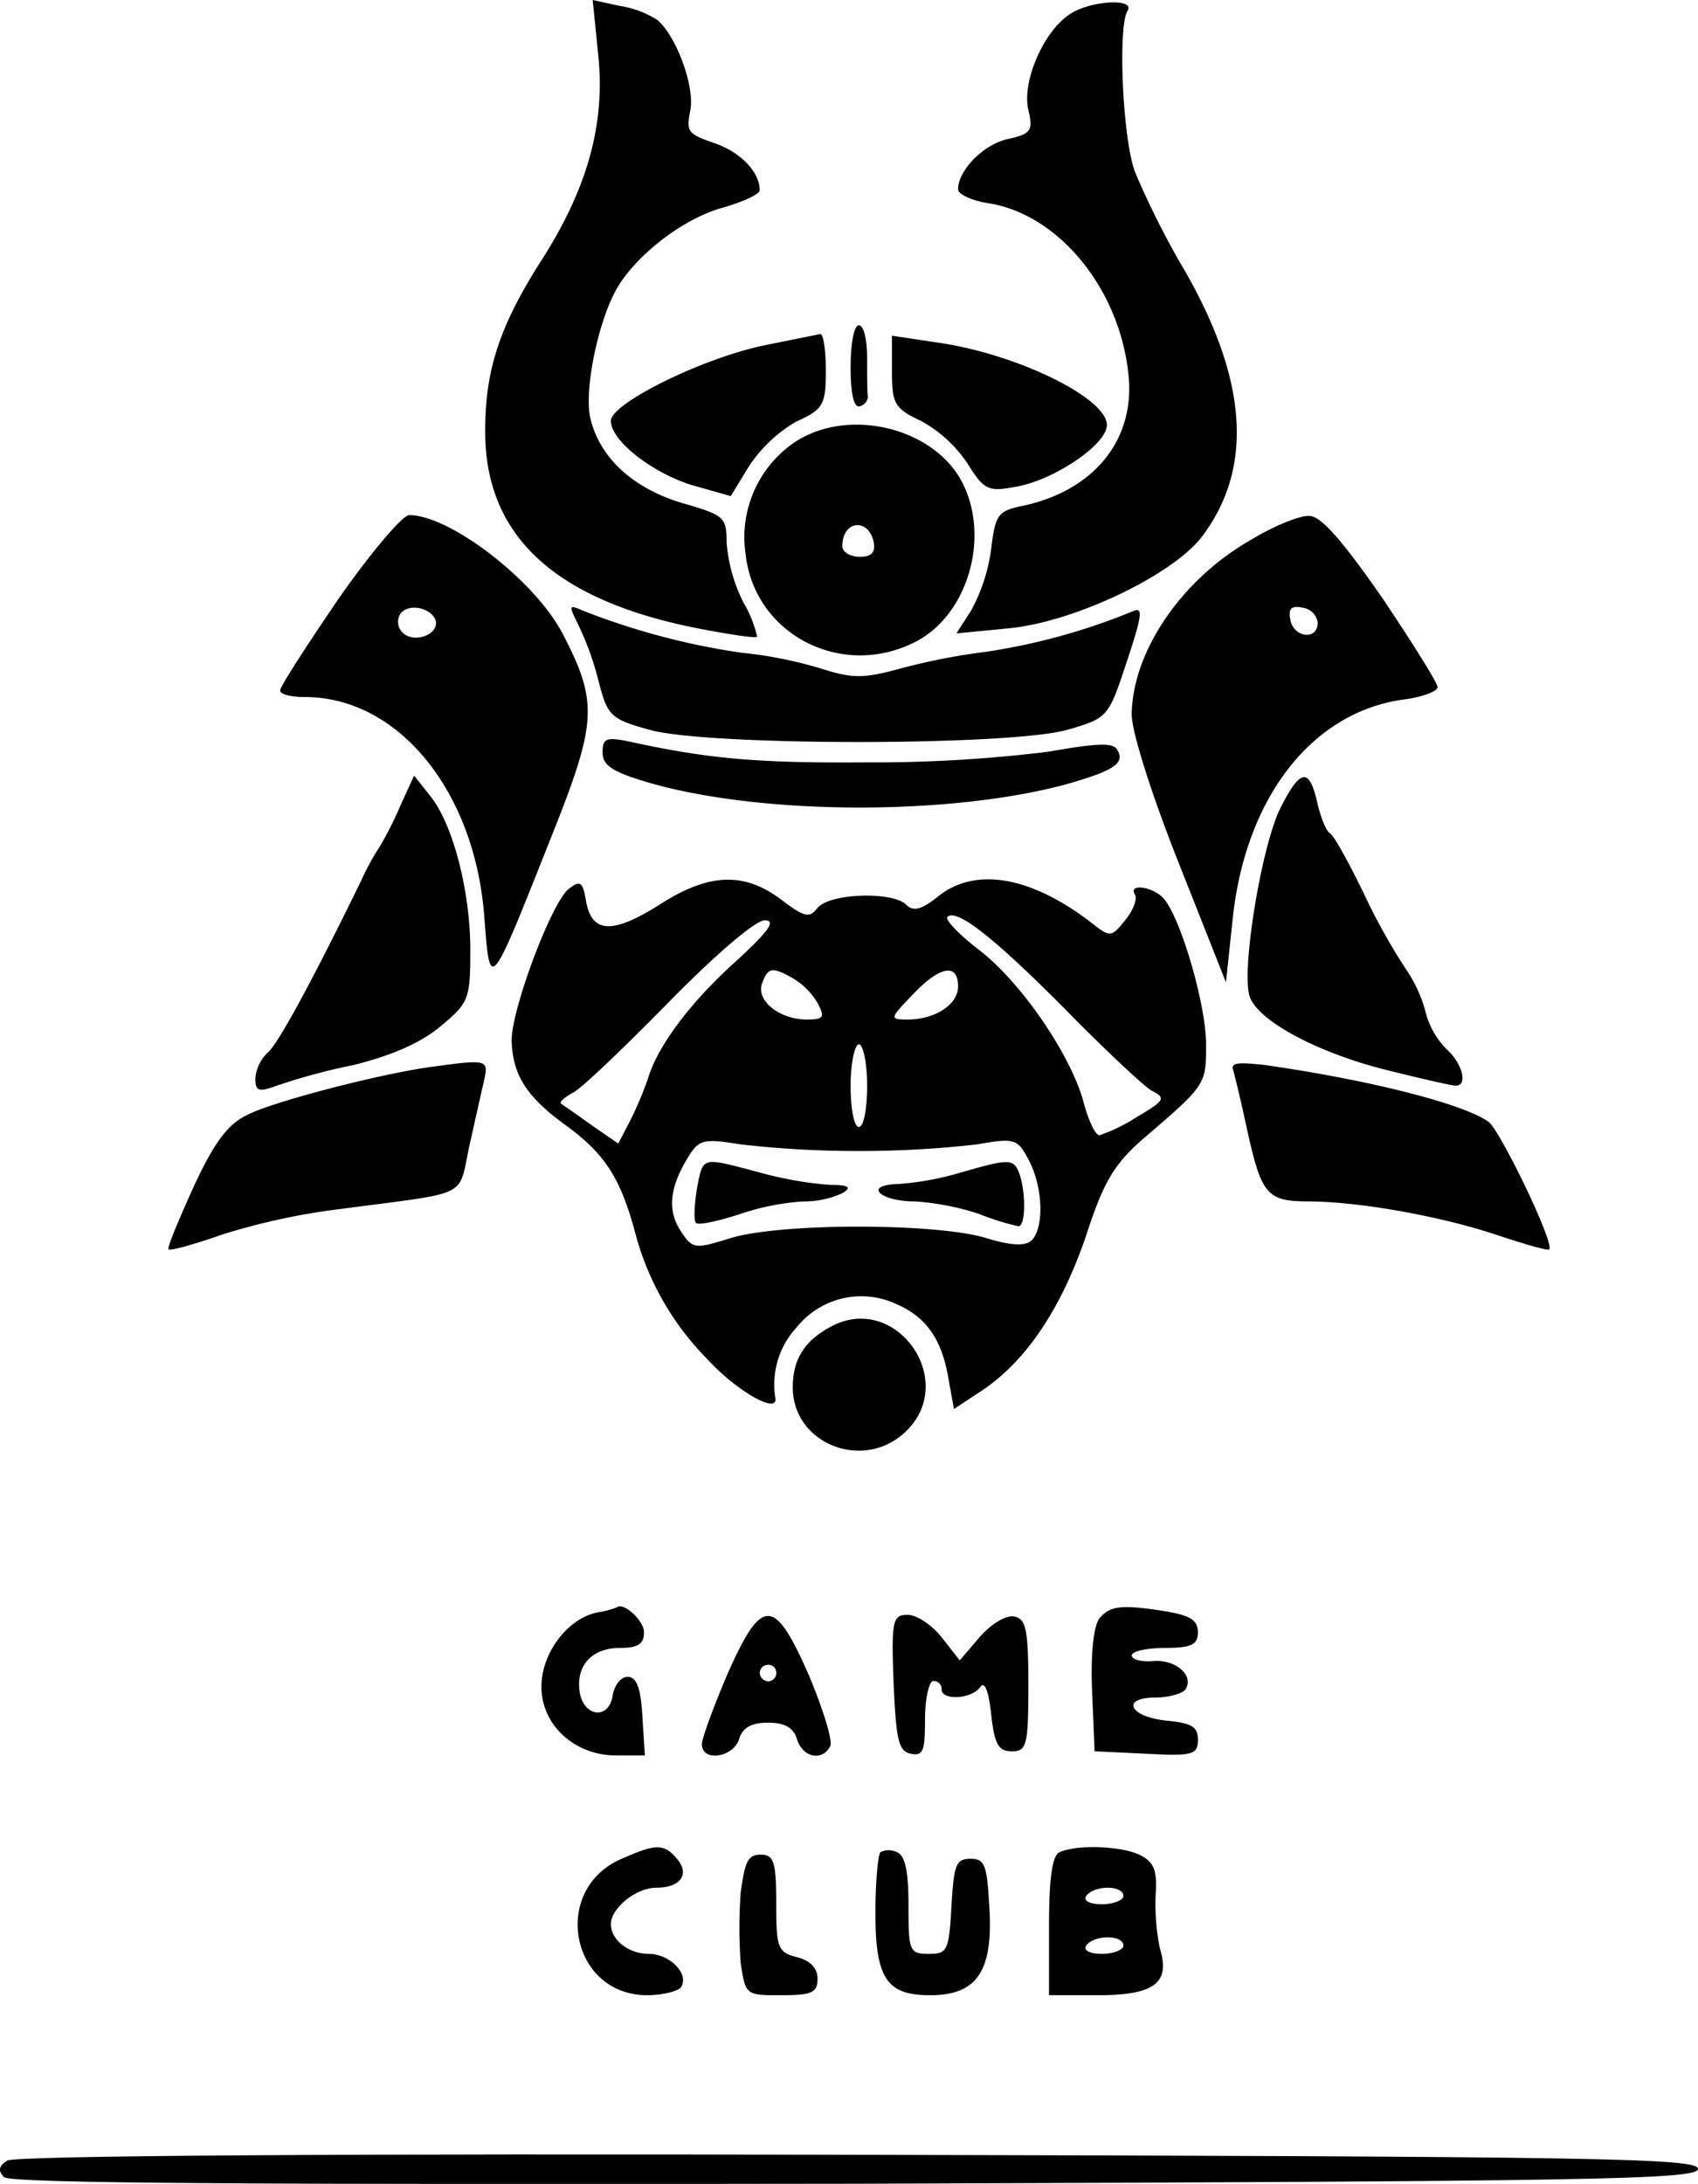 <svg id="Слой_1" data-name="Слой 1" xmlns="http://www.w3.org/2000/svg" viewBox="0 0 205.39 264.12"><title>logo-icon1</title><path d="M72.39,7.46c.8,8.3-1.4,16.1-7.1,24.9-4.8,7.6-6.6,12.9-6.6,20.2-.1,13,8.7,20.9,26.8,24.2,3.2.6,5.9,1,6.1.8a14.93,14.93,0,0,0-1.7-4.2,19.62,19.62,0,0,1-2-7.2c0-3.1-.3-3.3-5.5-4.8-5.9-1.8-9.9-5.5-11-10.3-.7-3.2.8-11,3-15.2s8.2-8.9,13.1-10.2c2.4-.7,4.4-1.6,4.4-2.1,0-2.2-2.3-4.6-5.5-5.7s-3.4-1.4-2.9-3.9c.6-2.9-1.7-9.1-4-11a12,12,0,0,0-4.6-1.7l-3.2-.7Z" transform="translate(0 -0.56)"/><path d="M129.29,2.36c-3.1,2.1-5.7,8.1-4.9,11.5.6,2.5.3,2.9-2.4,3.5-3,.6-6.1,3.8-6.1,6.1,0,.6,1.7,1.4,3.8,1.7,8.4,1.4,15.7,10.3,16.8,20.6.9,8-4.2,14.2-12.9,16-2.9.6-3.2,1.1-3.7,5.2a21.48,21.48,0,0,1-2.4,7.4l-1.8,2.8,6.2-.6c7.9-.7,19.9-6.4,23.5-11.1,6.2-8.2,5.6-18.8-2.1-32.2a101.24,101.24,0,0,1-6-11.9c-1.5-4-2.1-17.6-.9-19.5C137.39.26,131.59.66,129.29,2.36Z" transform="translate(0 -0.56)"/><path d="M102.89,45c0,3.2.4,4.9,1.1,4.7a1.36,1.36,0,0,0,1-1.1c-.1-.4-.1-2.5-.1-4.7s-.4-4-1-4S102.89,42.16,102.89,45Z" transform="translate(0 -0.56)"/><path d="M92.29,42.36c-7.5,1.6-18.4,7-18.4,9.1,0,2.4,5,6.3,9.9,7.8l4.6,1.3,2.2-3.6a17.24,17.24,0,0,1,5.7-5.4c3.3-1.5,3.6-2,3.6-6.2,0-2.5-.3-4.5-.7-4.4S95.69,41.66,92.29,42.36Z" transform="translate(0 -0.56)"/><path d="M107.89,45.46c0,3.9.3,4.5,3.5,6a16,16,0,0,1,5.6,5.1c2,3.2,2.5,3.5,5.7,2.9,4.6-.7,11.2-5.1,11.2-7.5,0-3.3-11.1-8.7-20.7-10l-5.3-.8Z" transform="translate(0 -0.56)"/><path d="M96.19,54a13.89,13.89,0,0,0-6,13.6c1.1,9.8,11.8,15.2,20.7,10.5,6.2-3.3,8.9-12.6,5.5-19.2S102.69,49.76,96.19,54Zm9.5,12.2c.2,1.2-.3,1.7-1.7,1.7-1.2,0-2.1-.6-2.1-1.3C101.89,63.46,105.09,63.16,105.69,66.16Z" transform="translate(0 -0.56)"/><path d="M40.89,73.06c-3.8,5.6-7,10.5-7,11s1.4.8,3,.8c11.3,0,20.6,11.4,21.7,26.7.7,9,.6,9.1,8.1-9.8,5.5-13.8,5.7-16.2,1.4-24.5-3.3-6.4-13.6-14.4-18.6-14.4C48.69,62.86,44.79,67.46,40.89,73.06Zm11.8,2.5c.5,1.7-2.6,2.9-4,1.5a1.82,1.82,0,0,1-.3-2.2C49.29,73.46,52.09,74,52.69,75.56Z" transform="translate(0 -0.56)"/><path d="M151.29,65.86c-8.4,4.8-14.3,13.5-14.4,21.1,0,2.1,2.4,9.7,5.7,18l5.7,14.4.8-7.5c1.5-14.8,9.6-25.2,20.7-26.7,2.3-.3,4.1-1,4.1-1.5s-3-5.3-6.7-10.8c-4.8-6.9-7.4-9.9-8.8-9.9C157.29,62.86,154.09,64.16,151.29,65.86Zm8.1,10c0,2.2-2.9,1.8-3.3-.3-.3-1.4.1-1.8,1.5-1.5A2.11,2.11,0,0,1,159.39,75.86Z" transform="translate(0 -0.56)"/><path d="M69.89,76a35.36,35.36,0,0,1,2.5,6.9c1.1,4.2,1.4,4.6,6.1,5.9,6.8,2,43.9,2,50.7,0,4.8-1.4,4.9-1.5,7.1-8.2,1.9-5.7,2-6.7.7-6.1a76.31,76.31,0,0,1-17.8,4.9,76.47,76.47,0,0,0-10.6,2.1c-4.1,1.1-5.5,1.1-9,0a50.83,50.83,0,0,0-9.9-2,85.61,85.61,0,0,1-19.2-5.1C68.79,73.66,68.79,73.76,69.89,76Z" transform="translate(0 -0.56)"/><path d="M72.89,91.56c0,1.6,1.2,2.4,6.1,3.8,13.7,3.8,35.9,3.8,49.8.1,6-1.7,7.4-2.6,6.3-4.3-.5-.8-2.6-.7-8.2.3a171.49,171.49,0,0,1-22,1.3c-13.1.1-19.1-.4-28.7-2.5C73.29,89.66,72.89,89.86,72.89,91.56Z" transform="translate(0 -0.56)"/><path d="M154.79,98.46c-2.3,4.9-4.7,19.8-3.6,22.7s8,6.6,16.1,8.7c4.4,1.1,8.3,2,8.8,2,1.5,0,.8-2.7-1.1-4.4a9.89,9.89,0,0,1-2.6-4.7,17,17,0,0,0-2.4-5.1,73.39,73.39,0,0,1-5-9c-1.8-3.7-3.6-7-4.1-7.3s-1.1-1.9-1.5-3.5C158.39,93.26,157.29,93.46,154.79,98.46Z" transform="translate(0 -0.56)"/><path d="M48.49,97.86a45.58,45.58,0,0,1-2.5,5,30.47,30.47,0,0,0-2.3,4.2c-6.1,12.5-10.1,19.8-11.3,20.8a4.8,4.8,0,0,0-1.5,3.1c0,1.6.4,1.7,2.6.9a74.21,74.21,0,0,1,9.3-2.5c4.4-1.1,8-2.6,10.4-4.6,3.5-2.9,3.7-3.3,3.7-9.3,0-7.1-2.1-15.3-4.9-18.7l-1.9-2.4Z" transform="translate(0 -0.56)"/><path d="M68.79,108.06c-2.1,1.7-6.9,14.5-6.9,18.3.1,4.2,1.8,6.9,6.7,10.4,4.6,3.4,6.5,6.3,8.3,13.1a34,34,0,0,0,8.4,14.8c3.7,4.1,8.8,7,8.5,5a10.18,10.18,0,0,1,2.6-8.6,10,10,0,0,1,12-2.8c3.7,1.6,5.6,4.3,6.4,9.4l.6,3.3,3.5-2.3c5.3-3.6,9.5-9.9,12.5-18.7,2.1-6.5,3.4-8.6,6.8-11.6,7.7-6.6,7.7-6.6,7.7-11.5,0-4.7-3-15.1-5.1-17.6-1.3-1.5-4.4-1.9-3.5-.5.3.5-.2,1.9-1.2,3.1-1.7,2.1-1.8,2.1-4.2.2-7.2-5.5-13.9-6.7-18.4-3.1-2,1.6-3,1.9-3.9,1-1.6-1.6-9.2-1.4-10.7.4-1,1.3-1.6,1.1-4.4-1-4.5-3.4-8.8-3.2-14.7.6-5.7,3.6-8.2,3.5-8.9-.4C70.49,107.16,70.19,107,68.79,108.06Zm60.1,14.6c4.7,4.8,9.4,9.2,10.4,9.8,1.8.9,1.6,1.2-1.8,3.2a20.44,20.44,0,0,1-4.5,2.2c-.5,0-1.4-1.9-2-4.3-1.7-5.8-7.7-14.5-12.8-18.3-2.3-1.8-3.9-3.5-3.6-3.8C115.69,110.36,120.29,114,128.89,122.66Zm-39.7-6c-5.5,4.9-9.6,10.3-10.8,14.3a42.16,42.16,0,0,1-2.2,5.2l-1.4,2.7-3.2-2.2c-1.8-1.3-3.4-2.4-3.7-2.6s.4-.8,1.5-1.4,6.3-5.6,11.6-11c5.6-5.7,10.4-9.8,11.5-9.8C93.89,111.86,93.09,113.06,89.19,116.66Zm6.7,2.2a8.62,8.62,0,0,1,3,3c.9,1.7.8,2-1.3,2-3.3,0-6.2-2.3-5.4-4.4C92.89,117.56,93.39,117.46,95.89,118.86Zm20,1c0,2.2-2.8,4-6.1,4-2.2,0-2.2-.1.6-3C113.69,117.36,115.89,117,115.89,119.86Zm-11,12c0,2.7-.4,5-1,5s-1-2.3-1-5,.5-5,1-5S104.89,129.06,104.89,131.86Zm-1,7.9a123.38,123.38,0,0,0,14.3-.8c4.6-.8,4.9-.7,6.3,2,1.7,3.3,1.8,8.1.3,9.6-.7.7-2.4.7-5.6-.3-6.1-1.8-24.6-1.8-30.7,0-4.5,1.4-4.7,1.4-6.2-.9-1.6-2.5-1.3-5.3,1.1-9.1,1.2-1.9,1.9-2,6.2-1.3A123.38,123.38,0,0,0,103.89,139.76Z" transform="translate(0 -0.56)"/><path d="M84.29,144.36c-.3,2-.4,3.8-.1,4.1s2.6-.2,5.1-1a29.84,29.84,0,0,1,7.9-1.6,11,11,0,0,0,4.7-1c1.2-.7.8-1-1.5-1a44.92,44.92,0,0,1-8.5-1.5C84.69,140.46,85.09,140.36,84.29,144.36Z" transform="translate(0 -0.56)"/><path d="M115.89,142.46a35.32,35.32,0,0,1-7.3,1.3c-4.2.1-2.2,2.1,2.1,2.1a31.71,31.71,0,0,1,7.7,1.5,30.39,30.39,0,0,0,4.8,1.5c.9,0,.9-4.2.1-6.4C122.59,140.66,122.09,140.66,115.89,142.46Z" transform="translate(0 -0.56)"/><path d="M52.39,129.56c-6.2.8-19.7,4.3-22.6,5.9-2.3,1.1-4,3.5-6.4,8.7-1.8,4-3.2,7.3-3,7.5s3.1-.6,6.5-1.8a80.85,80.85,0,0,1,14.4-3.1c15.8-2.1,14.1-1.2,15.5-7.7.7-3.1,1.5-6.7,1.8-8C59.09,128.76,58.89,128.66,52.39,129.56Z" transform="translate(0 -0.56)"/><path d="M149.19,130.06c.2.7,1,4,1.7,7.3,1.7,7.7,2.4,8.5,7.4,8.5,6,0,16.1,1.8,22.9,4.1,3.3,1.1,6.1,1.9,6.2,1.7.7-.7-5.9-14.3-7.3-15.4-3-2.2-14.5-5.1-27.1-6.9C149.69,129,148.79,129.06,149.19,130.06Z" transform="translate(0 -0.56)"/><path d="M100.39,161.06c-3.1,1.7-4.5,3.9-4.5,7.3,0,6.8,8.5,10.2,13.6,5.4C116.09,167.56,108.29,156.66,100.39,161.06Z" transform="translate(0 -0.56)"/><path d="M72.29,195.56c-3.6.7-6.8,4.9-6.8,9,0,4.6,4,8.3,9,8.3H78l-.3-4.8c-.2-3.4-.7-4.7-1.8-4.7-.8,0-1.6,1-1.8,2.3-.5,3-3.6,2.5-4-.6s1.5-5.2,4.9-5.2c2.2,0,2.9-.5,2.9-1.9s-2.5-3.7-3.3-3A11,11,0,0,1,72.29,195.56Z" transform="translate(0 -0.56)"/><path d="M133,196.26c-.7.9-1.1,4.2-.9,8.8l.3,7.3,6.3.3c5.6.3,6.2.1,6.2-1.7,0-1.6-.8-2-3.7-2.3-4.5-.4-5.8-2.8-1.4-2.8,1.6,0,3.3-.5,3.6-1,1.1-1.7-1.3-3.7-4-3.4-1.4.1-2.5-.2-2.5-.7s1.8-.9,4-.9c3.2,0,4-.4,4-1.9s-1-2-3.7-2.5C135.59,194.56,134.29,194.76,133,196.26Z" transform="translate(0 -0.56)"/><path d="M88,203c-1.7,4-3.1,7.8-3.1,8.5,0,2.2,3.8,1.6,4.5-.6.4-1.4,1.5-2,3.5-2s3.1.6,3.5,2c.7,2.2,3,2.7,4,.9.4-.6-.8-4.4-2.5-8.5C93.69,193.66,92.19,193.56,88,203Zm5.9-.1a1,1,0,0,1-1,1,1.08,1.08,0,0,1-1-1,1,1,0,0,1,1-1A.94.94,0,0,1,93.89,202.86Z" transform="translate(0 -0.56)"/><path d="M108.09,204.06c.3,7,.6,8.3,2.1,8.6s1.7-.4,1.7-4.2c0-2.5.5-4.6,1-4.6a.94.94,0,0,1,1,1c0,1.4,3.7,1.2,4.7-.3.5-.7,1,.5,1.3,3.3.4,3.7.9,4.5,2.5,4.5,1.8,0,2-.7,2-8,0-6.8-.3-8-1.7-8.3-1-.2-2.8.9-4.2,2.5l-2.4,2.8-2.2-2.8c-1.2-1.5-3-2.7-4.1-2.7C108,195.86,107.79,196.46,108.09,204.06Z" transform="translate(0 -0.56)"/><path d="M75.19,225.36c-8.6,3.7-6.2,16.5,3.1,16.5,1.9,0,3.8-.5,4.1-1,1-1.6-1.4-4-3.9-4s-4.6-1.7-4.6-3.6,3-4.4,5.5-4.4c2.9,0,4.1-1.6,2.5-3.5S79.29,223.56,75.19,225.36Z" transform="translate(0 -0.56)"/><path d="M106.49,224.56c-.3.4-.6,3.7-.6,7.4,0,7.9,1.4,9.9,6.6,9.9,5.6,0,7.6-2.8,7.2-10.3-.3-5.4-.5-6.2-2.3-6.2s-2,.8-2.3,5.7c-.3,5.4-.5,5.8-2.7,5.8-2.4,0-2.5-.3-2.5-5.9,0-4.1-.4-6-1.4-6.4A2.26,2.26,0,0,0,106.49,224.56Z" transform="translate(0 -0.56)"/><path d="M128.19,224.56c-.9.3-1.3,3.1-1.3,8.9v8.4h5.9c6.9,0,8.8-1.5,7.5-5.7a26.82,26.82,0,0,1-.5-6.5c.2-2.8-.2-3.9-1.8-4.7C136,223.86,130.39,223.56,128.19,224.56Zm7.7,5.3c0,.5-1.2,1-2.6,1s-2.3-.4-1.9-1,1.5-1,2.6-1S135.89,229.26,135.89,229.86Zm0,6c0,.5-1.2,1-2.6,1s-2.3-.4-1.9-1,1.5-1,2.6-1S135.89,235.26,135.89,235.86Z" transform="translate(0 -0.56)"/><path d="M89.59,229.46a60.21,60.21,0,0,0,0,8.5c.6,3.9.6,3.9,4.9,3.9,3.7,0,4.4-.3,4.4-2,0-1.3-.9-2.2-2.5-2.6-2.3-.6-2.5-1.1-2.5-6.5,0-5.1-.3-5.9-1.9-5.9S90.09,225.86,89.59,229.46Z" transform="translate(0 -0.56)"/><path d="M.89,261.86c-1,.6-1.2,1.2-.4,2s33,.9,103,.8c89.8-.3,101.9-.5,101.9-1.8s-12-1.5-101.5-1.7C41.39,261,1.79,261.26.89,261.86Z" transform="translate(0 -0.56)"/></svg>